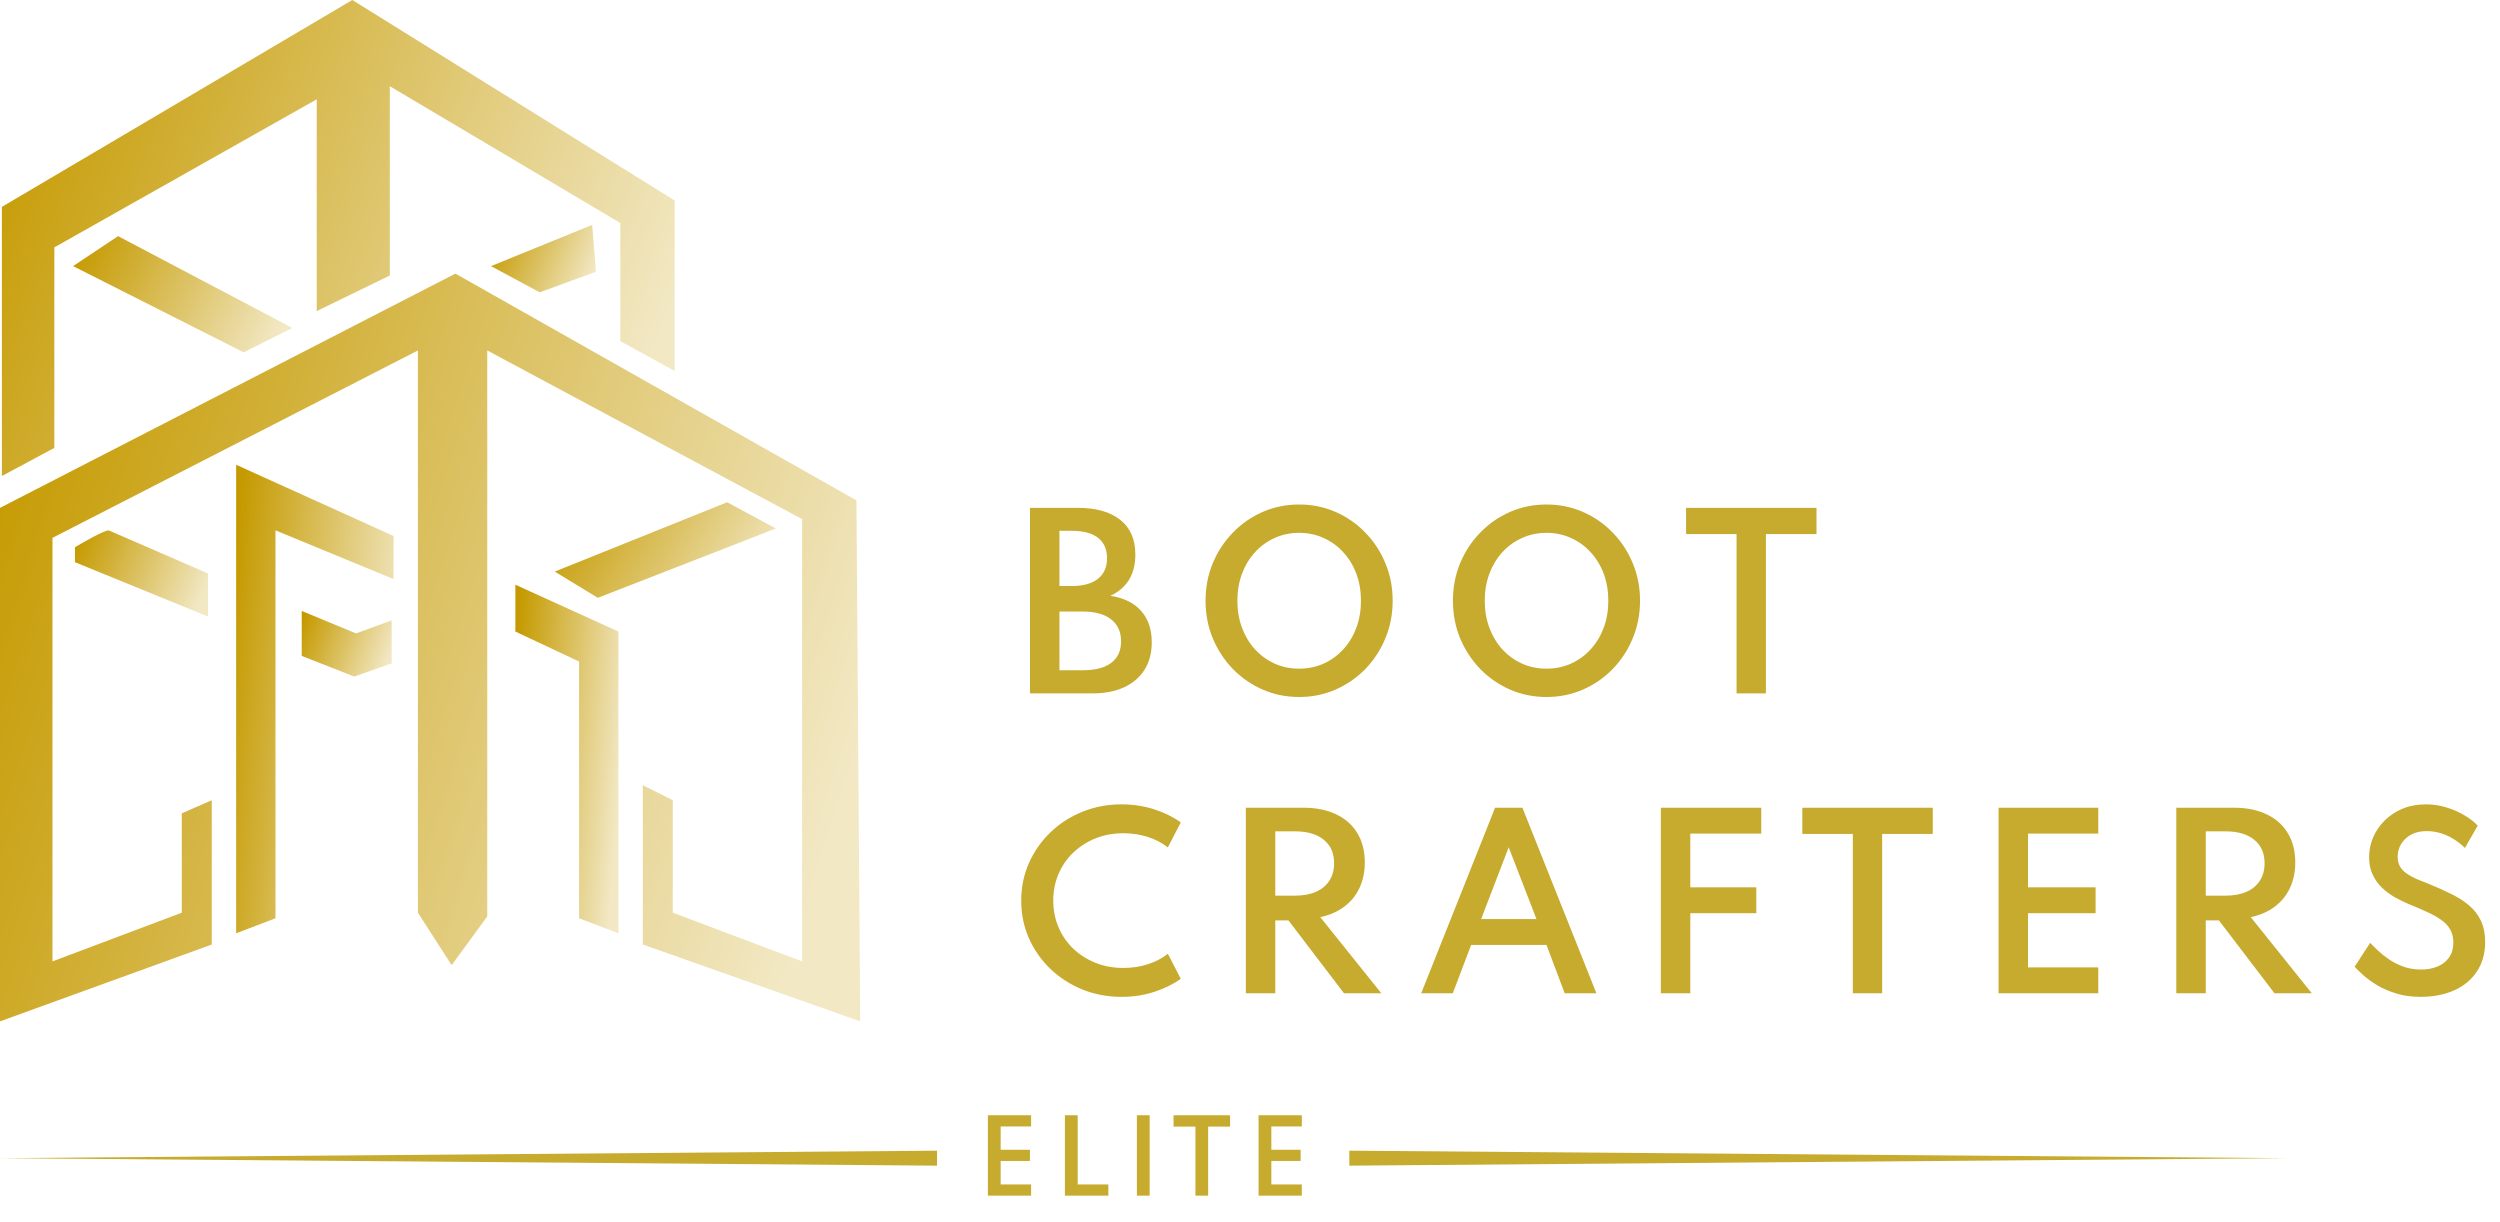 <svg width="667" height="326" viewBox="0 0 667 326" fill="none" xmlns="http://www.w3.org/2000/svg">
<path d="M137.5 168.5V156L165 168.5V249L154.5 245V176.5L137.5 168.5Z" fill="url(#paint0_linear_272_2)"/>
<path d="M194 134L148 152.5L159.5 159.5L207 141L194 134Z" fill="url(#paint1_linear_272_2)"/>
<path d="M95 169L104.5 165.5V177L94.5 180.5L80.5 175V163L95 169Z" fill="url(#paint2_linear_272_2)"/>
<path d="M105 154.5V143L63 124V249L73.5 245V141.5L105 154.5Z" fill="url(#paint3_linear_272_2)"/>
<path d="M20 146C22.5 144.5 27.8 141.5 29 141.5L55.5 153V164.5L20 150V146Z" fill="url(#paint4_linear_272_2)"/>
<path d="M65 94L78 87.5L31.5 63L19.5 71L65 94Z" fill="url(#paint5_linear_272_2)"/>
<path d="M144 78L159 72.5L158 60L131 71L144 78Z" fill="url(#paint6_linear_272_2)"/>
<path d="M0.5 55.193L94 0L180 53.5V99L165.5 91V59.5L104 23V73.5L84.5 83V26.5L14.5 66V119.5L0.5 127V55.193Z" fill="url(#paint7_linear_272_2)"/>
<path d="M0 135.5L121.5 73L228.5 133.5L229.5 272.5L171.5 252V209.5L179.5 213.5V243.5L214 256.5V138.5L130 93.5V244.5L120.5 257.5L111.5 243.5V93.5L14 143.5V256.5L48.5 243.5V217L56.5 213.5V252L0 272.5V135.5Z" fill="url(#paint8_linear_272_2)"/>
<path d="M274.8 185V135.5H287.67C292.45 135.5 296.18 136.56 298.86 138.68C301.56 140.78 302.91 143.88 302.91 147.98C302.91 153.22 300.69 156.88 296.25 158.96C299.81 159.5 302.54 160.84 304.44 162.98C306.34 165.1 307.29 167.89 307.29 171.35C307.29 174.19 306.65 176.63 305.37 178.67C304.09 180.71 302.26 182.28 299.88 183.38C297.52 184.46 294.71 185 291.45 185H274.8ZM282.66 156.35H285.93C288.97 156.35 291.3 155.71 292.92 154.43C294.54 153.15 295.35 151.32 295.35 148.94C295.35 146.54 294.55 144.72 292.95 143.48C291.35 142.24 289.01 141.62 285.93 141.62H282.66V156.35ZM282.66 178.82H288.9C292.24 178.82 294.77 178.16 296.49 176.84C298.23 175.52 299.1 173.61 299.1 171.11C299.1 168.57 298.21 166.61 296.43 165.23C294.67 163.85 292.16 163.16 288.9 163.16H282.66V178.82ZM346.604 185.96C343.144 185.96 339.904 185.3 336.884 183.98C333.864 182.66 331.214 180.83 328.934 178.49C326.654 176.13 324.864 173.4 323.564 170.3C322.284 167.18 321.644 163.84 321.644 160.28C321.644 156.7 322.284 153.36 323.564 150.26C324.864 147.16 326.654 144.44 328.934 142.1C331.214 139.74 333.864 137.9 336.884 136.58C339.904 135.26 343.144 134.6 346.604 134.6C350.064 134.6 353.304 135.26 356.324 136.58C359.344 137.9 361.994 139.74 364.274 142.1C366.554 144.44 368.334 147.16 369.614 150.26C370.914 153.36 371.564 156.7 371.564 160.28C371.564 163.84 370.914 167.18 369.614 170.3C368.334 173.4 366.554 176.13 364.274 178.49C361.994 180.83 359.344 182.66 356.324 183.98C353.304 185.3 350.064 185.96 346.604 185.96ZM346.604 178.4C348.964 178.4 351.144 177.95 353.144 177.05C355.164 176.13 356.914 174.86 358.394 173.24C359.894 171.6 361.054 169.68 361.874 167.48C362.694 165.28 363.104 162.88 363.104 160.28C363.104 157.68 362.694 155.28 361.874 153.08C361.054 150.88 359.894 148.97 358.394 147.35C356.914 145.71 355.164 144.44 353.144 143.54C351.144 142.62 348.964 142.16 346.604 142.16C344.264 142.16 342.084 142.62 340.064 143.54C338.064 144.44 336.314 145.71 334.814 147.35C333.334 148.97 332.184 150.88 331.364 153.08C330.544 155.28 330.134 157.68 330.134 160.28C330.134 162.88 330.544 165.28 331.364 167.48C332.184 169.68 333.334 171.6 334.814 173.24C336.314 174.86 338.064 176.13 340.064 177.05C342.084 177.95 344.264 178.4 346.604 178.4ZM412.601 185.96C409.141 185.96 405.901 185.3 402.881 183.98C399.861 182.66 397.211 180.83 394.931 178.49C392.651 176.13 390.861 173.4 389.561 170.3C388.281 167.18 387.641 163.84 387.641 160.28C387.641 156.7 388.281 153.36 389.561 150.26C390.861 147.16 392.651 144.44 394.931 142.1C397.211 139.74 399.861 137.9 402.881 136.58C405.901 135.26 409.141 134.6 412.601 134.6C416.061 134.6 419.301 135.26 422.321 136.58C425.341 137.9 427.991 139.74 430.271 142.1C432.551 144.44 434.331 147.16 435.611 150.26C436.911 153.36 437.561 156.7 437.561 160.28C437.561 163.84 436.911 167.18 435.611 170.3C434.331 173.4 432.551 176.13 430.271 178.49C427.991 180.83 425.341 182.66 422.321 183.98C419.301 185.3 416.061 185.96 412.601 185.96ZM412.601 178.4C414.961 178.4 417.141 177.95 419.141 177.05C421.161 176.13 422.911 174.86 424.391 173.24C425.891 171.6 427.051 169.68 427.871 167.48C428.691 165.28 429.101 162.88 429.101 160.28C429.101 157.68 428.691 155.28 427.871 153.08C427.051 150.88 425.891 148.97 424.391 147.35C422.911 145.71 421.161 144.44 419.141 143.54C417.141 142.62 414.961 142.16 412.601 142.16C410.261 142.16 408.081 142.62 406.061 143.54C404.061 144.44 402.311 145.71 400.811 147.35C399.331 148.97 398.181 150.88 397.361 153.08C396.541 155.28 396.131 157.68 396.131 160.28C396.131 162.88 396.541 165.28 397.361 167.48C398.181 169.68 399.331 171.6 400.811 173.24C402.311 174.86 404.061 176.13 406.061 177.05C408.081 177.95 410.261 178.4 412.601 178.4ZM463.315 185V142.49H449.845V135.5H484.645V142.49H471.145V185H463.315ZM299.28 265.96C295.54 265.96 292.05 265.31 288.81 264.01C285.57 262.69 282.72 260.86 280.26 258.52C277.82 256.18 275.91 253.46 274.53 250.36C273.15 247.24 272.46 243.88 272.46 240.28C272.46 236.7 273.15 233.35 274.53 230.23C275.93 227.11 277.85 224.38 280.29 222.04C282.73 219.7 285.56 217.88 288.78 216.58C292.02 215.26 295.5 214.6 299.22 214.6C302.28 214.6 305.18 215.04 307.92 215.92C310.66 216.8 313.03 217.97 315.03 219.43L311.58 226.09C310.08 224.89 308.3 223.96 306.24 223.3C304.18 222.64 302.01 222.31 299.73 222.31C297.03 222.31 294.54 222.77 292.26 223.69C289.98 224.61 287.99 225.89 286.29 227.53C284.61 229.15 283.31 231.05 282.39 233.23C281.47 235.41 281.01 237.76 281.01 240.28C281.01 242.8 281.47 245.15 282.39 247.33C283.31 249.51 284.61 251.42 286.29 253.06C287.99 254.68 289.98 255.95 292.26 256.87C294.54 257.79 297.03 258.25 299.73 258.25C302.01 258.25 304.18 257.92 306.24 257.26C308.3 256.6 310.08 255.67 311.58 254.47L315.03 261.13C313.09 262.55 310.75 263.71 308.01 264.61C305.29 265.51 302.38 265.96 299.28 265.96ZM332.388 265V215.5H347.808C351.128 215.5 354.008 216.08 356.448 217.24C358.908 218.4 360.798 220.07 362.118 222.25C363.458 224.43 364.128 227.05 364.128 230.11C364.128 232.65 363.648 234.93 362.688 236.95C361.748 238.95 360.388 240.61 358.608 241.93C356.848 243.25 354.728 244.17 352.248 244.69L368.538 265H358.578L343.758 245.56H340.248V265H332.388ZM340.248 238.96H345.498C347.678 238.96 349.548 238.62 351.108 237.94C352.668 237.24 353.858 236.25 354.678 234.97C355.518 233.67 355.938 232.12 355.938 230.32C355.938 227.62 355.018 225.53 353.178 224.05C351.358 222.55 348.798 221.8 345.498 221.8H340.248V238.96ZM379.18 265L398.89 215.5H406.18L425.92 265H417.46L412.6 252.1H392.5L387.61 265H379.18ZM395.17 245.2H409.93L402.52 226.06L395.17 245.2ZM443.114 265V215.5H469.904V222.4H448.844L450.974 220.54V239.44L448.844 236.74H468.584V243.64H448.844L450.974 240.94V265H443.114ZM494.333 265V222.49H480.863V215.5H515.663V222.49H502.163V265H494.333ZM533.214 265V215.5H559.824V222.4H541.074V236.74H559.104V243.64H541.074V258.1H559.824V265H533.214ZM580.638 265V215.5H596.058C599.378 215.5 602.258 216.08 604.698 217.24C607.158 218.4 609.048 220.07 610.368 222.25C611.708 224.43 612.378 227.05 612.378 230.11C612.378 232.65 611.898 234.93 610.938 236.95C609.998 238.95 608.638 240.61 606.858 241.93C605.098 243.25 602.978 244.17 600.498 244.69L616.788 265H606.828L592.008 245.56H588.498V265H580.638ZM588.498 238.96H593.748C595.928 238.96 597.798 238.62 599.358 237.94C600.918 237.24 602.108 236.25 602.928 234.97C603.768 233.67 604.188 232.12 604.188 230.32C604.188 227.62 603.268 225.53 601.428 224.05C599.608 222.55 597.048 221.8 593.748 221.8H588.498V238.96ZM645.79 265.96C643.41 265.96 641.25 265.66 639.31 265.06C637.37 264.46 635.66 263.72 634.18 262.84C632.72 261.94 631.49 261.04 630.49 260.14C629.49 259.24 628.73 258.5 628.21 257.92L632.35 251.56C632.91 252.14 633.61 252.83 634.45 253.63C635.31 254.43 636.31 255.22 637.45 256C638.59 256.76 639.87 257.4 641.29 257.92C642.71 258.42 644.28 258.67 646 258.67C647.62 258.67 649.07 258.4 650.35 257.86C651.63 257.32 652.65 256.52 653.41 255.46C654.17 254.38 654.55 253.05 654.55 251.47C654.55 250.09 654.26 248.91 653.68 247.93C653.12 246.95 652.31 246.1 651.25 245.38C650.19 244.64 648.93 243.94 647.47 243.28C646.01 242.6 644.38 241.9 642.58 241.18C641.3 240.64 640.03 240.01 638.77 239.29C637.53 238.57 636.4 237.71 635.38 236.71C634.38 235.71 633.58 234.56 632.98 233.26C632.38 231.94 632.08 230.42 632.08 228.7C632.08 226.84 632.44 225.07 633.16 223.39C633.9 221.69 634.94 220.18 636.28 218.86C637.62 217.54 639.21 216.5 641.05 215.74C642.91 214.98 644.98 214.6 647.26 214.6C649.12 214.6 650.93 214.87 652.69 215.41C654.45 215.95 656.05 216.65 657.49 217.51C658.95 218.37 660.14 219.29 661.06 220.27L657.64 226.24C656.88 225.46 655.97 224.73 654.91 224.05C653.87 223.35 652.71 222.79 651.43 222.37C650.15 221.95 648.81 221.74 647.41 221.74C645.77 221.74 644.38 222.06 643.24 222.7C642.1 223.34 641.22 224.18 640.6 225.22C640 226.24 639.7 227.35 639.7 228.55C639.7 229.59 639.91 230.48 640.33 231.22C640.77 231.94 641.37 232.56 642.13 233.08C642.89 233.6 643.76 234.08 644.74 234.52C645.74 234.94 646.79 235.36 647.89 235.78C650.07 236.66 652.08 237.56 653.92 238.48C655.78 239.38 657.39 240.41 658.75 241.57C660.11 242.71 661.16 244.07 661.9 245.65C662.66 247.21 663.04 249.09 663.04 251.29C663.04 254.37 662.3 257.01 660.82 259.21C659.36 261.41 657.33 263.09 654.73 264.25C652.15 265.39 649.17 265.96 645.79 265.96Z" fill="#C6AB2E"/>
<path d="M250 311V307L0 309L250 311Z" fill="#C6AB2E"/>
<path d="M360 311V307L610 309L360 311Z" fill="#C6AB2E"/>
<path d="M263.567 319V297.55H275.098V300.54H266.973V306.754H274.786V309.744H266.973V316.01H275.098V319H263.567ZM284.117 319V297.55H287.523V316.01H295.713V319H284.117ZM303.321 319V297.55H306.727V319H303.321ZM318.94 319V300.579H313.103V297.55H328.183V300.579H322.333V319H318.94ZM335.789 319V297.55H347.32V300.54H339.195V306.754H347.008V309.744H339.195V316.01H347.32V319H335.789Z" fill="#C6AB2E"/>
<defs>
<linearGradient id="paint0_linear_272_2" x1="137.5" y1="173.547" x2="168.238" y2="176.076" gradientUnits="userSpaceOnUse">
<stop stop-color="#C59A00"/>
<stop offset="1" stop-color="#F2E8C4"/>
</linearGradient>
<linearGradient id="paint1_linear_272_2" x1="148" y1="138.811" x2="194.936" y2="169.031" gradientUnits="userSpaceOnUse">
<stop stop-color="#C59A00"/>
<stop offset="1" stop-color="#F2E8C4"/>
</linearGradient>
<linearGradient id="paint2_linear_272_2" x1="80.5" y1="166.302" x2="104.074" y2="175.298" gradientUnits="userSpaceOnUse">
<stop stop-color="#C59A00"/>
<stop offset="1" stop-color="#F2E8C4"/>
</linearGradient>
<linearGradient id="paint3_linear_272_2" x1="63" y1="147.585" x2="109.853" y2="151.966" gradientUnits="userSpaceOnUse">
<stop stop-color="#C59A00"/>
<stop offset="1" stop-color="#F2E8C4"/>
</linearGradient>
<linearGradient id="paint4_linear_272_2" x1="20" y1="145.84" x2="53.726" y2="160.325" gradientUnits="userSpaceOnUse">
<stop stop-color="#C59A00"/>
<stop offset="1" stop-color="#F2E8C4"/>
</linearGradient>
<linearGradient id="paint5_linear_272_2" x1="19.5" y1="68.849" x2="71.101" y2="95.946" gradientUnits="userSpaceOnUse">
<stop stop-color="#C59A00"/>
<stop offset="1" stop-color="#F2E8C4"/>
</linearGradient>
<linearGradient id="paint6_linear_272_2" x1="131" y1="63.396" x2="157.536" y2="74.883" gradientUnits="userSpaceOnUse">
<stop stop-color="#C59A00"/>
<stop offset="1" stop-color="#F2E8C4"/>
</linearGradient>
<linearGradient id="paint7_linear_272_2" x1="0.5" y1="23.962" x2="175.431" y2="92.764" gradientUnits="userSpaceOnUse">
<stop stop-color="#C59A00"/>
<stop offset="1" stop-color="#F2E8C4"/>
</linearGradient>
<linearGradient id="paint8_linear_272_2" x1="-3.78417e-06" y1="110.642" x2="234.251" y2="185.63" gradientUnits="userSpaceOnUse">
<stop stop-color="#C59A00"/>
<stop offset="1" stop-color="#F2E8C4"/>
</linearGradient>
</defs>
</svg>

